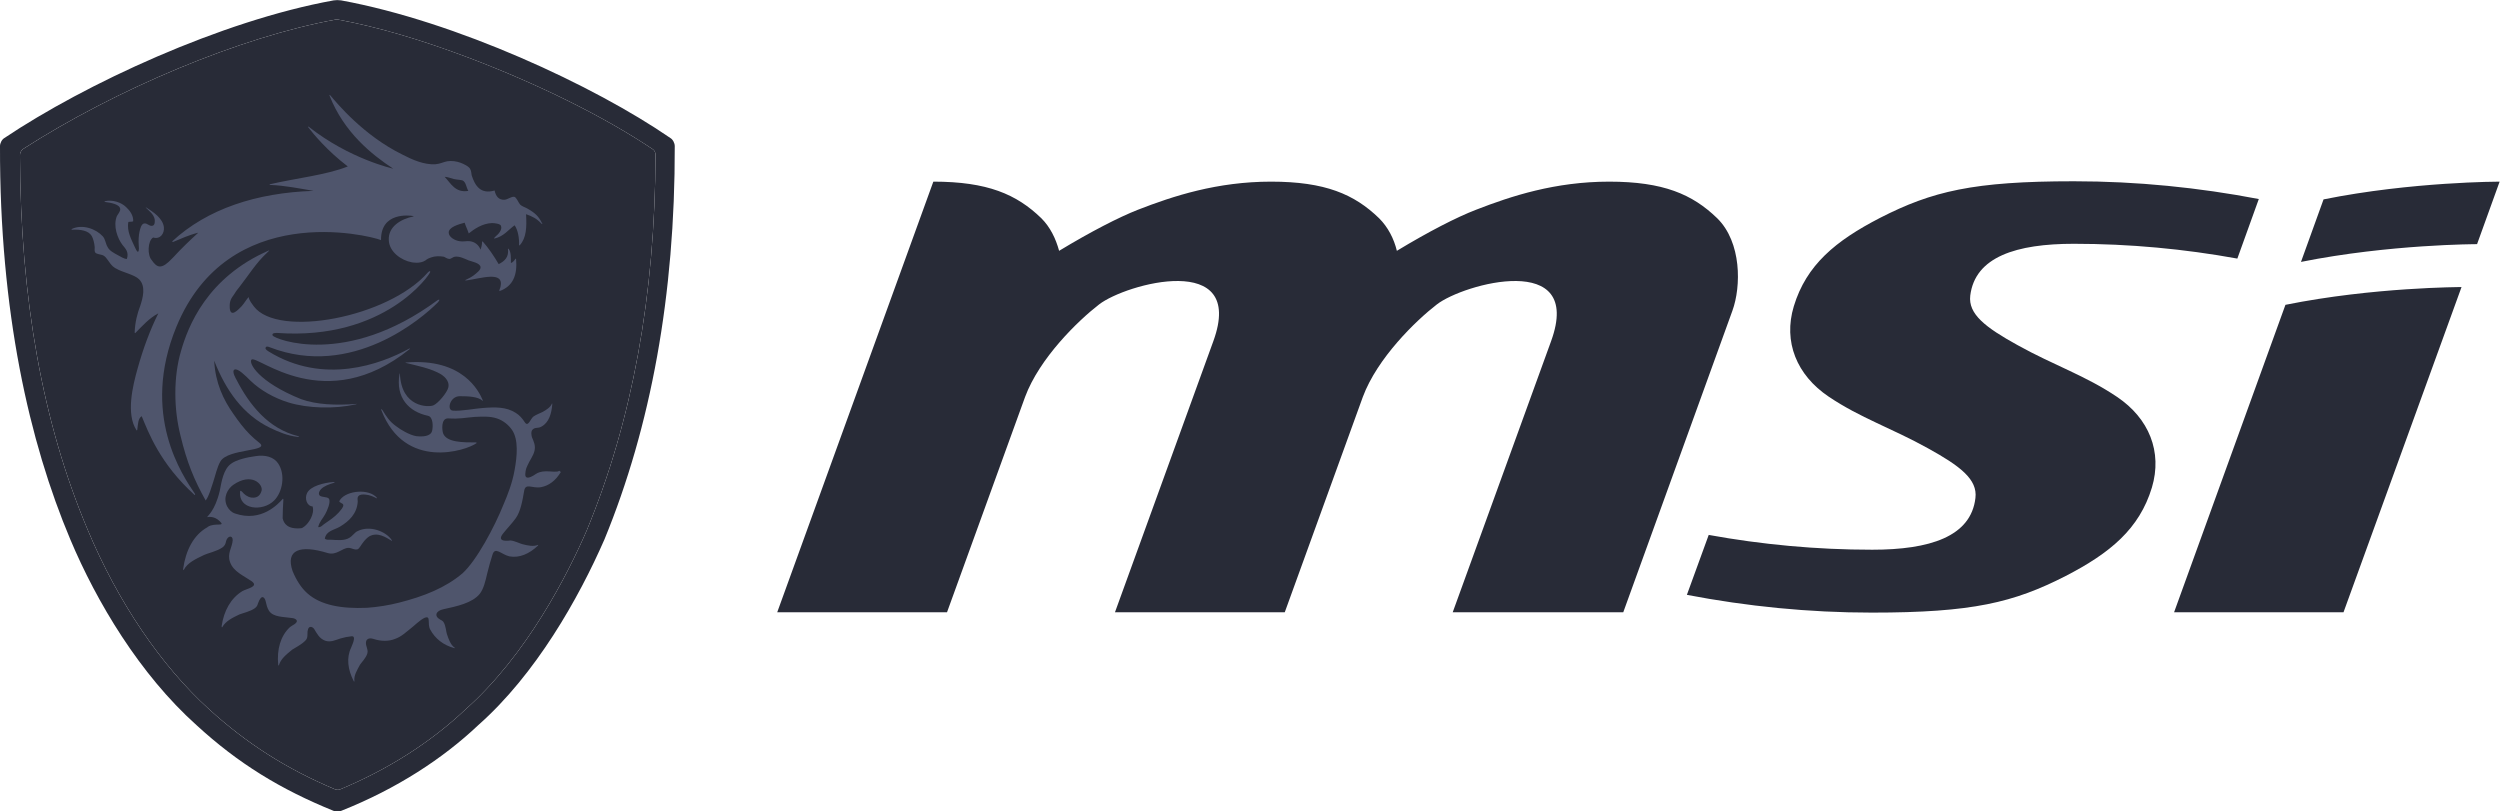 <?xml version="1.0" encoding="utf-8"?>
<!-- Generator: Adobe Illustrator 26.0.1, SVG Export Plug-In . SVG Version: 6.00 Build 0)  -->
<svg version="1.1" id="Ebene_1" xmlns="http://www.w3.org/2000/svg" xmlns:xlink="http://www.w3.org/1999/xlink" x="0px" y="0px"
	 viewBox="0 0 675.8 219.3" style="enable-background:new 0 0 675.8 219.3;" xml:space="preserve">
<style type="text/css">
	.st0{fill-rule:evenodd;clip-rule:evenodd; fill:#282B37}
	.st1{fill:#282B37;}
	.st2{fill:#282B37;}
	.st3{fill:#4f556c; opacity:1;}
</style>
	<g>
	<g>
		<g>
			<path id="msi-corporate_x5F_identity-logo-black-cmyk_5_" class="st0" d="M633.5,165.5l31.9-87.9c0,0-23.8,0-47.6,4.8l-30.1,83.1
				H633.5z M628.1,53.9L622,70.8c24-4.8,47.6-4.8,47.6-4.8l6.1-16.9C675.8,49.1,651.9,49.1,628.1,53.9 M461.9,144.6
				c14.3,2.6,29.1,4,44.2,4h0c15.5,0,26.7-3.5,27.9-14c0.6-5-4.1-8.6-12.8-13.4c-9.9-5.5-18.3-8.2-26.9-14
				c-8.6-5.8-12.3-14.8-9.4-24.4c3.4-11.2,11.3-17.7,23.3-23.9c14.1-7.2,25.2-9.9,52.4-9.9c17.1,0,33.8,1.7,50,4.8l-5.8,16.1
				c-14.3-2.6-29.1-4-44.2-4c-15.5,0-26.7,3.5-28,14c-0.6,5,4.1,8.6,12.8,13.4c9.9,5.5,18.3,8.2,26.9,14c8.6,5.8,12.3,14.8,9.4,24.5
				c-3.4,11.2-11.3,17.7-23.3,23.9c-14.1,7.2-25.2,9.9-52.4,9.9h0c-17.1,0-33.8-1.7-50-4.8L461.9,144.6z M392.7,165.5l26.6-73.3
				c8.9-24.5-23.7-15.5-30.9-9.9c-5.7,4.4-16.1,14.5-20,25l-21.1,58.2h0h-45.9L328,92.2c8.9-24.5-23.7-15.5-30.9-9.9
				c-5.7,4.4-16.1,14.5-20,25L256,165.5h-45.9l42.2-116.4c14.6,0,22.5,3.4,29.2,9.9c2.4,2.4,3.9,5.5,4.8,8.8
				c8.6-5.2,16.2-9.1,21.3-11.1c9.5-3.7,21.4-7.6,36-7.6c14.6,0,22.5,3.4,29.2,9.9c2.4,2.4,4,5.5,4.8,8.8
				c8.6-5.2,16.2-9.1,21.4-11.1c9.5-3.7,21.4-7.6,36-7.6c14.6,0,22.5,3.4,29.2,9.9c6.6,6.5,6.5,18.4,4.1,25l-29.5,81.5H392.7z"/>
			<g>
				<path class="st1" d="M158.6,143.4c-5.1,11.8-16.2,33.7-32.8,48.4c-9.4,8.9-21.1,16.3-33.9,21.6c-0.2,0.1-0.5,0.1-0.7,0.1
					c-0.3,0-0.5-0.1-0.8-0.2c-13-5.5-23.7-12.3-33.9-21.6c-12.9-11.7-24.6-28.9-32.8-48.5C11.5,114.3,5.5,80.7,5.4,41.9
					c0-0.6,0.3-1.2,0.8-1.6C31.2,24.2,64.9,10,90.7,5.3c0.2,0,0.5,0,0.7,0c10.8,2,22.3,5.4,35.3,10.3c18.7,7.1,36.4,15.8,49.7,24.7
					c0.5,0.3,0.8,0.9,0.8,1.5C177.1,79.9,170.9,113.7,158.6,143.4z"/>
				<g>
					<path class="st2" d="M182.4,39.5c0-0.8-0.5-1.8-1.2-2.2c-20.5-14.1-57.9-31.5-89-37.2c-0.8-0.1-1.3-0.1-2,0
						C59.8,5.6,23,22.7,1.2,37.3C0.5,37.7,0,38.7,0,39.5c-0.1,44.7,7.9,80,19,106.3c7.1,16.9,18.8,36.5,34.1,50.2
						c11.3,10.4,22.8,17.4,37.1,23.2c0.6,0.2,1.5,0.2,2,0c15.1-6,27.6-14.2,37.1-23.2c15.5-13.7,27.1-34.2,34.1-50.2
						C175.9,115.4,182.5,79.8,182.4,39.5z M158.6,143.4c-5.1,11.8-16.2,33.7-32.8,48.4c-9.4,8.9-21.1,16.3-33.9,21.6
						c-0.2,0.1-0.5,0.1-0.7,0.1c-0.3,0-0.5-0.1-0.8-0.2c-13-5.5-23.7-12.3-33.9-21.6c-12.9-11.7-24.6-28.9-32.8-48.5
						C11.5,114.3,5.5,80.7,5.4,41.9c0-0.6,0.3-1.2,0.8-1.6C31.2,24.2,64.9,10,90.7,5.3c0.2,0,0.5,0,0.7,0c10.8,2,22.3,5.4,35.3,10.3
						c18.7,7.1,36.4,15.8,49.7,24.7c0.5,0.3,0.8,0.9,0.8,1.5C177.1,79.9,170.9,113.7,158.6,143.4z"/>
					<path class="st3" d="M52.7,133.5c-3.3-4.9-14.8-21.4-5-45.2c14-34,51.7-24.8,55.3-23.4c-0.1-7.6,7.6-6.7,8.7-6.5
						c0.1,0,0.1,0.1,0.1,0.1c-3.5,0.7-6.9,2.8-6.7,6.4c0.1,3.2,3.4,5.5,6.2,6l0,0c0,0,2.2,0.5,3.7-0.5c0,0,0.1,0,0.1-0.1
						c0.4-0.3,0.8-0.5,1.4-0.7c1.1-0.4,2.3-0.4,3.5-0.2c0.3,0.1,0.9,0.6,1.5,0.6c0.4,0,0.9-0.5,1.4-0.6c1.3-0.2,2.6,0.5,3.8,1
						c0.8,0.3,3.1,0.7,3.2,1.8c0.1,0.8-1.2,1.7-1.8,2.2c-0.8,0.6-1.5,0.9-2.3,1.3c-0.2,0.1,0,0.1,0.3,0.1c3.8-0.5,10.2-2.7,9.2,1.7
						c-0.1,0.5-0.4,0.9-0.3,1.2c3.7-1.3,4.9-4.4,4.5-8.7c0-0.1-0.1-0.1-0.2,0c-0.3,0.5-0.8,1-1.2,1.1c0,0,0,0,0,0
						c0-1.2,0.1-2.9-0.6-3.8c-0.1-0.1-0.2-0.1-0.2,0c0.3,2.2-0.9,3.3-2.5,4.1c-1.3-2.2-2.7-4.3-4.3-6.1c-0.1-0.1-0.2,0-0.2,0.2
						c0,0.7-0.2,1.4-0.4,2c-0.5-1.3-1.5-2.1-2.9-2.3c-0.9-0.1-1.8,0.2-2.8,0c-1.3-0.2-2.8-1.1-2.9-2.2c-0.2-1.6,2.8-2.4,4.3-2.8
						c0.3,1,0.8,1.9,1.1,2.9c1.4-1.1,3.6-2.7,6.3-2.8c0.7,0,2.2,0.2,2.4,0.7c0.5,1.1-0.8,2.4-1.3,2.8c-0.2,0.2-0.6,0.5-0.5,0.7
						c2.6-0.6,3.7-2.3,5.5-3.6c0.9,1.2,1.3,3.6,1.2,5.3c0,0.1,0.1,0.2,0.2,0.1c1.8-2,1.9-4.9,1.7-8.4c1.7,0.6,2.9,1.2,4.1,2.5
						c0.3,0.3,0.4,0.2,0.2-0.1c-0.9-1.8-1.8-2.7-3.9-3.9c-0.7-0.4-1.5-0.6-2-1.1c-0.4-0.4-1-2-1.6-2.1c-0.8-0.1-1.7,0.7-2.6,0.8
						c-1.6,0.1-2.4-1-2.7-2.5c-3.8,1.1-5.3-1.3-6.2-4.1c-0.1-0.5-0.1-1.2-0.4-1.7c-0.3-0.7-1.8-1.4-2.6-1.7
						c-1.1-0.4-2.4-0.6-3.6-0.4c-1.1,0.2-1.9,0.7-3.2,0.8c-3.1,0.2-6.4-1.3-8.9-2.6C98.2,36.6,91,27.8,89.3,25.8
						c-0.2-0.3-0.3-0.1-0.2,0.1c3.9,9.9,11.4,15.9,17.2,19.7c0,0-11.8-2.6-22.8-11.3c-0.2-0.1-0.4-0.2-0.1,0.2
						c1.3,1.7,5.1,6.3,10.5,10.4l0.1,0.1c-5.7,2.3-14.2,3.2-21,4.8c-0.2,0.1-0.2,0.2,0.1,0.2c3.7,0.1,8.7,1.1,11.7,1.6
						c0,0-0.1,0-0.1,0v0C69.3,52.1,56,56.5,46.6,65.2c-0.1,0.1,0,0.2,0.2,0.2c2.2-0.9,4.3-1.9,6.8-2.5c-2.3,2.1-4.6,4.3-6.7,6.6
						c0,0,0,0,0,0c-0.1,0.1-0.1,0.1-0.2,0.2c0,0-0.1,0.1-0.1,0.1c-2.9,3.1-4.1,2.7-5.6,0.5c-1.2-1.3-1.1-5.2,0.4-6.1
						c1.9,0.6,3.1-1.1,2.9-2.8c-0.3-2.4-2.9-4.1-4.6-5.2c-0.3-0.2-0.4-0.1-0.2,0c0.9,0.9,2,1.7,2.3,3c0.1,0.6,0.1,1.6-0.5,1.8
						c-0.9,0.3-1.4-0.7-2.3-0.6c-0.8,0.1-1.1,1.4-1.3,2.3c-0.2,0.9-0.3,2.4-0.2,3.5c0,0.6,0.2,1.5-0.2,1.9c-0.5-0.3-0.6-0.9-0.9-1.4
						c-0.8-1.8-2.2-4.2-1.7-6.7c0.4-0.1,1.1,0,1.3-0.2c0.1-1.5-0.9-2.9-1.9-3.8c-1.3-1.3-3.7-2.1-5.8-1.6c-0.1,0-0.1,0.1,0.1,0.2
						c1.5,0.2,4.1,0.6,4.1,2c0,0.6-0.7,1.4-0.9,1.8c-1.1,2.7,0.2,6.1,1.5,7.8c0.8,1,1.8,1.9,1.2,3.8c-0.8,0-1.6-0.6-2.4-1
						c-1.1-0.6-2.3-1.2-2.8-2.2c-0.6-1-0.6-2.1-1.3-2.9c-1.8-2-5.5-3.4-8.4-2c-0.1,0.1-0.1,0.2,0.1,0.2c2.3-0.1,4.4,0.2,5.3,1.7
						c0.4,0.7,0.7,1.9,0.8,3c0,0.4-0.1,1,0.1,1.4c0.4,0.6,1.6,0.5,2.3,0.9c0.9,0.5,1.5,2,2.5,2.9c0.3,0.2,0.6,0.5,0.9,0.6
						c1.6,1,4.9,1.6,6.2,2.9c1.9,1.9,1,5.1,0.3,7.2c-0.8,2.1-1.4,4.4-1.5,7.2c0,0.1,0.2,0.2,0.2,0.1c1.8-1.8,3.7-4,6.2-5.3
						c-2.2,4.4-4.1,9.5-5.6,14.9c-1.3,4.6-3.2,12.3-0.3,16.7c0.1,0.1,0.2,0,0.2-0.1c0.2-1.5,0.2-3.1,1.2-3.7
						c1.8,4.3,4.9,12.8,14.3,21.3C52.7,133.8,52.8,133.7,52.7,133.5z M122.7,48.4c0.9,0.2,1.9,0.2,2.4,0.4c0.9,0.5,0.9,1.8,1.5,2.8
						c-3.5,0.6-4.7-2-6.4-3.8C120.8,47.8,121.7,48.1,122.7,48.4z"/>
					<path class="st3" d="M73,93.9c22.1,8.5,41.1-7.8,45.4-12.2c0.6-0.7,0.4-0.9-0.2-0.5c-24.7,18.2-43.9,10.5-44.5,9.5
						c-0.4-0.8,1.2-0.7,1.2-0.7c29.2,2.1,41.4-15.9,41.4-16.5c0-0.5-0.6,0.1-0.6,0.1c-10.6,12.2-40.6,17.9-47.1,9.2
						c-0.5-0.7-1.2-1.5-1.4-2.5c-0.7,0.8-1.1,1.6-1.9,2.5c-0.8,0.8-3,3.3-3.2,0.4c-0.1-2.1,0.5-2.6,1.3-3.8c0.4-0.7,0.9-1.3,1.3-1.8
						c2.5-3.2,4.5-6.5,7.4-9.2c0.2-0.2,0.9-0.8,0.6-0.7c-16.8,7.3-21.9,20.6-23.8,27.3c-1,3.4-1.5,7.3-1.5,11.3
						c0,4.1,0.5,7.9,1.4,11.5c1.7,7.1,3.7,12,6.8,17.5c1-1.4,1.4-3.2,2-4.9c0.6-1.8,1.1-4.2,2-5.7c2.1-3.5,13.6-2.6,10.5-5
						c-0.9-0.7-1.8-1.5-2.6-2.3c-1.6-1.6-3.1-3.6-4.4-5.5c-2.7-3.8-4.9-8.4-5.2-14.4c3.1,7.9,7.7,14.6,15.2,18.2
						c2.1,1,4.6,2.1,7.4,2.4c0.4,0,0.5-0.1,0.1-0.2c-8.1-2-13.2-8.5-16.7-15.3c0,0-1.4-2.3-0.5-2.7c0.9-0.4,2.9,1.6,4.3,3
						c2.7,2.6,6.4,4.7,10.3,5.9c5.2,1.6,12.4,1.8,18.2,0.5c0.3-0.1,0.3-0.2,0-0.1c-5.5,0.4-10.6,0.2-14.8-1.3
						C69.7,103.2,67.1,98,68,97.2c1.6-1.3,19.9,15.5,42.7-2.8c0.2-0.2,0.1-0.3-0.2-0.1c-7.5,4.1-23,9.9-37.9,0.7
						c-0.8-0.5-1-0.8-0.7-1.2C72.2,93.5,73,93.9,73,93.9z"/>
					<path class="st3" d="M151.1,127.3c-0.4,0.4-2.1,0.1-3.5,0.1c-1.3,0-2.3,0.4-2.7,0.7c-2.3,1.6-3,1.1-2.9,0
						c0.1-1.2,0.2-1.4,0.6-2.3c0.6-1.4,1.6-2.6,1.9-4c0.3-1.4-0.2-2.4-0.7-3.6c-0.1-0.3-0.4-1.6,0.2-2.1c0.7-0.7,1.4-0.2,2.4-0.8
						c2-1.1,2.7-3.5,2.9-6.1c0-0.1-0.1-0.2-0.1-0.1c-0.4,1-1.5,1.7-2.6,2.3c-0.4,0.2-1.7,0.7-2.4,1.2c-0.8,0.6-1.4,2.9-2.3,1.6
						c-0.7-1.1-1.5-2-2.5-2.6c-2.5-1.6-5.4-1.6-9-1.3c-1.7,0.1-5.9,0.9-8,0.7c-1.7-0.1-0.8-3.9,1.9-3.9c2.2,0,4.9,0.1,6.1,1.2
						c0.1,0.1,0.2,0.1,0.1-0.1c-1-2.4-5.4-11.5-20.8-10.2c-0.1,0-0.1,0.1,0,0.1c3.2,0.8,6.4,1.4,9.2,2.9c0.9,0.5,2.7,1.8,2.3,3.7
						c-0.3,1.4-2.8,4.4-4.1,4.9c-1.3,0.5-8.6,0.6-9-8.6c0,0-0.1-0.1-0.1,0.1c-1.1,6.4,2.5,10.2,7.7,11.3c1.4,0.3,1.4,2.9,1.1,4.1
						c-0.4,1.5-2.6,1.6-4.3,1.4c-1.8-0.3-4.3-1.8-5.3-2.6c-2-1.4-2.8-2.8-3.8-4.4c-0.3-0.4-0.5-0.4-0.3,0c6.3,16.4,23,10.9,25.7,8.9
						c0.1-0.1,0-0.2-0.1-0.2c-3.6,0-7.9,0-8.9-2.4c-0.3-0.8-0.7-4.2,1.4-4.1c3.1,0.2,4.5-0.2,7.1-0.4c2.2-0.1,4.2-0.2,6,0.4
						c1.8,0.6,3.2,1.8,4.1,3.1c1.8,2.6,1.4,7.1,0.7,10.9c-0.6,3.4-1.8,6.5-3,9.3c-2.4,6-7.3,15.2-11.1,18.6
						c-4.6,3.9-10.4,6.2-17.1,7.9c-2.7,0.7-5.8,1.2-8.7,1.4c-6.9,0.3-12.5-0.7-16.1-3.9c-1.7-1.5-3-3.6-4-6c-2-5.8,2-7.2,9.5-4.9
						c2.4,0.7,3.9-1.4,5.6-1.4c0.9,0,1.5,0.6,2.4,0.4c0.5-0.1,1-1.2,1.5-1.8c0.5-0.7,1.1-1.3,1.7-1.7c2.3-1.3,4.6,0.3,6.1,1.2
						c0.1,0,0.1-0.1,0-0.2c-1.6-2.4-6-4.1-9.3-2.4c-0.7,0.3-1.3,1.3-2.2,1.8c-1.3,0.8-3.2,0.6-4.9,0.5c-0.6,0-1.3,0.1-1.7-0.3
						c0.4-2.2,2.6-2.3,4.2-3.3c2.3-1.4,4.5-3.4,4.7-6.7c0-0.4-0.2-1.1,0.2-1.5c0.3-0.4,1.1-0.5,1.9-0.4c1.1,0.1,2.1,0.5,3,1
						c0,0,0.1,0,0.1-0.1c-0.2-0.3-0.4-0.4-0.5-0.5c-2.5-2.1-8.4-1.3-9.7,1.4c0.2,0.5,1,0.5,1.1,1c0.1,0.6-0.8,1.5-1.2,2
						c-1.2,1.3-2.3,2-3.6,2.9c-0.7,0.4-1.2,1.2-2,1.1c0.4-1.6,1.2-2.2,1.9-3.5c0.5-0.9,1.6-3.3,1-4.2c-0.4-0.6-2.3-0.3-2.6-1
						c-0.3-0.6,0.2-1.3,0.5-1.6c0.8-0.8,2.1-1.3,3.5-1.7c0.3-0.1,0.2-0.2-0.2-0.2c-2.6,0.2-6.2,1.1-7.1,3c-0.7,1.4-0.1,3.5,1.5,3.6
						c0.6,2-1,4.5-2.2,5.4c-0.3,0.2-0.6,0.5-1,0.5c-3.6,0.3-4.6-1.3-4.9-2.7c0-1.7,0.1-3.4,0.2-5.1c0-0.1-0.1-0.3-0.2-0.1
						c-1.1,1.2-5.7,6.4-12.9,3.9c-0.9-0.3-1.6-1-2.1-1.9c-1.2-2.4,0.1-4.7,1.6-5.8c5-3.5,8.2-0.2,7.7,1.6c-0.2,0.6-0.7,2.1-2.8,1.8
						c-1.1-0.2-1.9-0.9-2.4-1.5c-0.1-0.1-0.6-0.6-0.6-0.1c-0.5,4.9,6.1,5.5,9.2,2.4c2.3-2.3,3.1-7,1.1-10c-1.2-1.8-3.5-2.4-6.1-2
						c-2.3,0.3-5.3,1-6.7,2.1c-2,1.5-2.5,4.7-3,7.3c-1.3,5.5-3.4,6.8-3.4,7.1c0,0,1.8-0.5,3.4,1.1c1.7,1.6-1.3,0.3-3.2,1.5
						c0,0,0,0,0,0c0,0-0.1,0-0.1,0.1c-3.8,2.1-5.9,6.3-6.6,11.3c0,0.3,0.1,0.4,0.2,0.2c1-1.9,3.2-2.9,5.5-4c0.8-0.4,3.5-1,4.9-2
						c0.6-0.4,0.9-1,1-1.7l0,0c0.4-1.5,1.8-1.7,1.8-0.3c-0.1,2-1.6,3.6-0.7,6c0.9,2.5,3.6,3.6,5.8,5.1c2.1,1.5-1.3,2-2.5,2.7
						c-3.1,1.9-5,5.3-5.6,9.5c0,0.2,0.1,0.4,0.2,0.2c0.9-1.6,2.7-2.5,4.6-3.4c0.7-0.3,3-0.8,4.2-1.7c0.4-0.3,0.7-0.7,0.8-1.2v0
						c1-2.9,1.9-1.6,2.1-0.7c0.2,0.9,0.4,1.8,0.9,2.6c1.2,1.8,3.9,1.6,6.5,2c0.9,0.2,1.9,0.9-0.2,2c0,0,0,0,0,0
						c-0.2,0.1-0.4,0.3-0.6,0.4c-2.6,2.4-3.6,6.1-3.2,10.2c0,0.2,0.1,0.3,0.2,0.1c0.5-1.7,2-2.9,3.6-4.2c0.6-0.4,2.6-1.4,3.6-2.5
						c0.4-0.4,0.5-0.9,0.5-1.5l0,0c-0.1-2.8,1.3-2.3,1.8-1.6c0.8,1.3,1.4,2.6,3,3.2c1.5,0.5,2.8-0.2,4.1-0.6c1-0.3,2-0.5,3-0.6
						c1.6-0.2-0.1,2.9-0.1,3.1c-1.3,2.7-0.9,5.9,0.7,9c0.1,0.2,0.2,0.2,0.2,0c-0.2-1.5,0.7-2.9,1.5-4.4c0.3-0.5,1.7-1.9,2-3.1
						c0.2-0.7-0.1-1.2-0.1-1.4c-0.9-2.5,0.5-2.9,1.7-2.5c2.1,0.7,4.2,0.7,5.9,0c1.7-0.6,2.8-1.7,4.2-2.8c0.7-0.5,2.6-2.4,3.8-2.9
						c1.8-0.7,0.6,1.6,1.5,3.2c1.3,2.4,3.5,4.2,6.5,5c0.2,0,0.3,0,0.1-0.1c-1.1-0.8-1.6-2.2-2.1-3.7c-0.2-0.5-0.3-2.3-0.9-3.2
						c-0.1-0.2-0.3-0.4-0.9-0.7c-1.8-1-1.1-2.4,0.8-2.8c3.7-0.8,7.9-1.7,9.9-4.2c1-1.3,1.5-3.3,2-5.5c0.4-1.7,0.9-3.4,1.4-5
						c0.7-2.4,2.4-0.1,4.6,0.4c2.7,0.5,5.4-0.7,7.7-2.9c0.1-0.1,0.1-0.2,0-0.2c-1.2,0.5-2.7,0.2-4.2-0.2c-0.5-0.1-2.1-0.9-3.2-1
						c-0.1,0-4.1,0.7-2-1.9c1.1-1.4,2.4-2.7,3.4-4.1c1.3-1.8,1.8-4.6,2.3-7.5c0.4-2.1,2.2-0.5,4.5-0.9c2.2-0.4,4-1.8,5.4-4.1
						C151.2,127.3,151.2,127.2,151.1,127.3z"/>
				</g>
			</g>
		</g>
	</g>
</g>
</svg>
